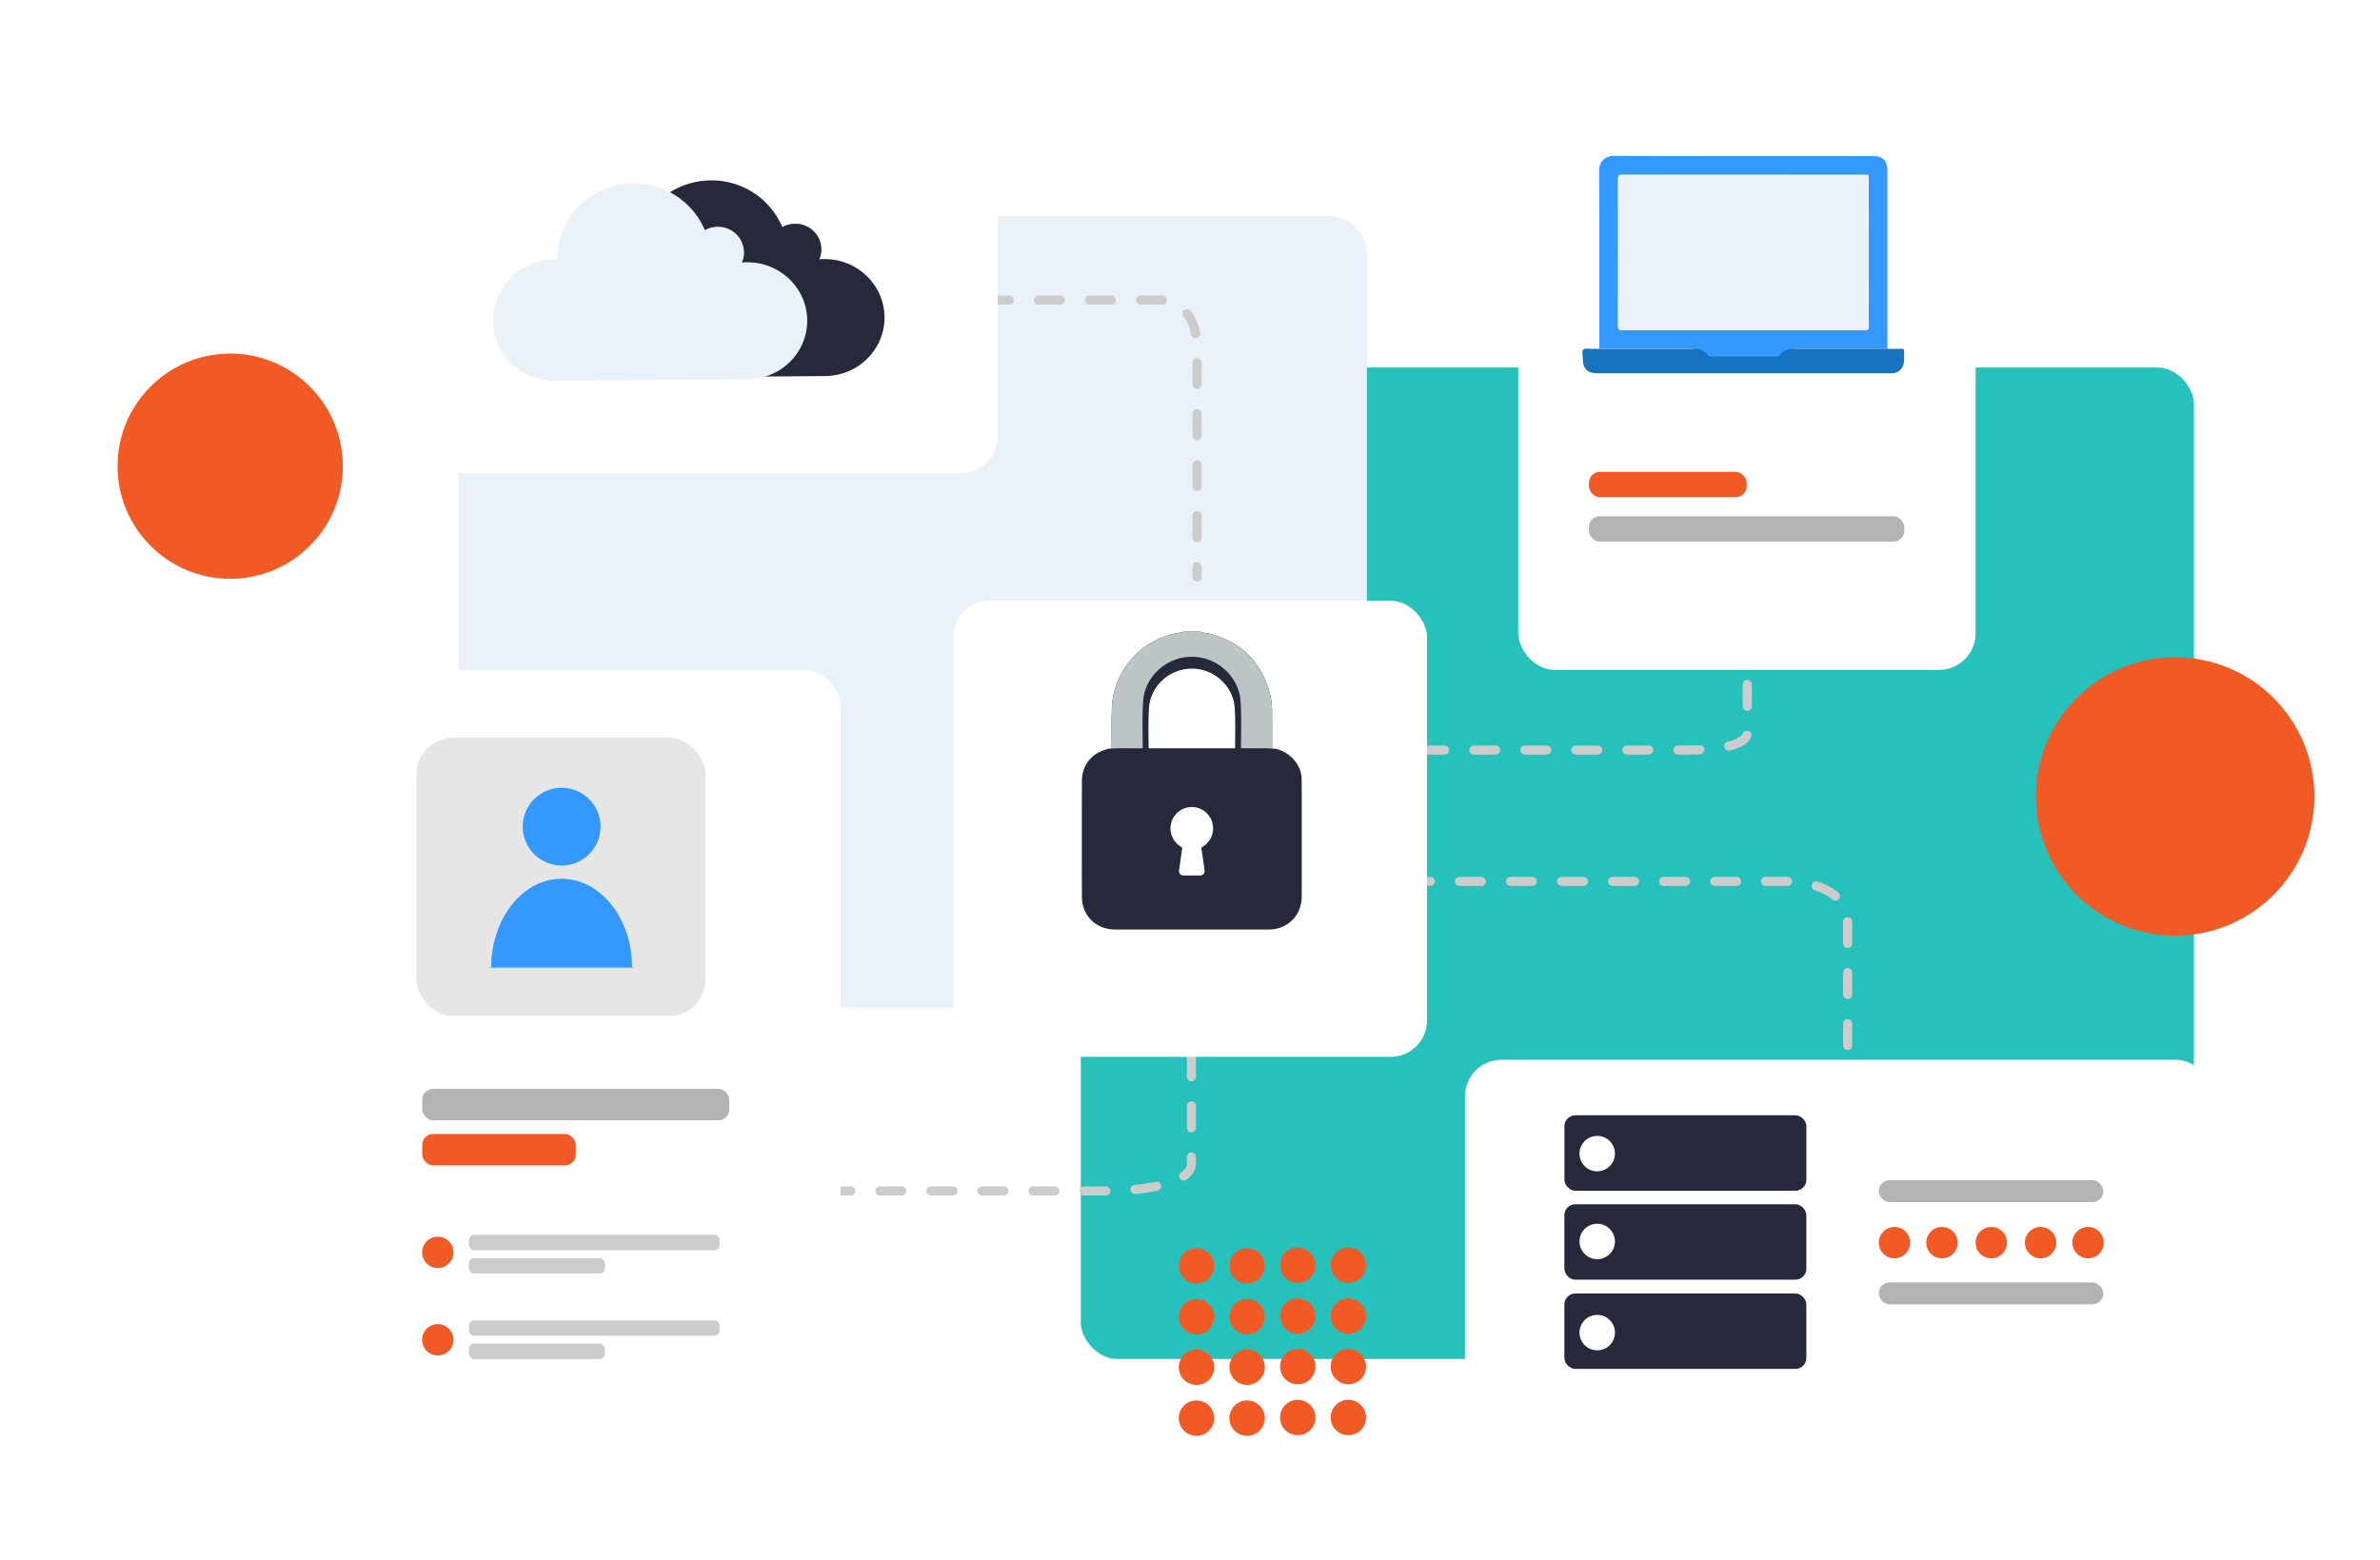 <svg xmlns="http://www.w3.org/2000/svg" xmlns:xlink="http://www.w3.org/1999/xlink" width="1305.959" height="856.19" viewBox="0 0 1305.959 856.19">
  <defs>
    <filter id="Rectangle_217" x="500.06" y="108.72" width="796.8" height="730.14" filterUnits="userSpaceOnUse">
      <feOffset dy="-8" input="SourceAlpha"/>
      <feGaussianBlur stdDeviation="31" result="blur"/>
      <feFlood flood-opacity="0.102"/>
      <feComposite operator="in" in2="blur"/>
      <feComposite in="SourceGraphic"/>
    </filter>
    <filter id="Rectangle_219" x="133.05" y="0" width="735.51" height="671.82" filterUnits="userSpaceOnUse">
      <feOffset dy="3" input="SourceAlpha"/>
      <feGaussianBlur stdDeviation="39.5" result="blur-2"/>
      <feFlood flood-opacity="0.102"/>
      <feComposite operator="in" in2="blur-2"/>
      <feComposite in="SourceGraphic"/>
    </filter>
    <filter id="Ellipse_97" x="0" y="129.55" width="252.62" height="252.62" filterUnits="userSpaceOnUse">
      <feOffset dy="12" input="SourceAlpha"/>
      <feGaussianBlur stdDeviation="21.5" result="blur-3"/>
      <feFlood flood-opacity="0.149"/>
      <feComposite operator="in" in2="blur-3"/>
      <feComposite in="SourceGraphic"/>
    </filter>
    <filter id="Ellipse_98" x="610.82" y="649.02" width="91.44" height="91.44" filterUnits="userSpaceOnUse">
      <feOffset input="SourceAlpha"/>
      <feGaussianBlur stdDeviation="12" result="blur-4"/>
      <feFlood flood-opacity="0.078"/>
      <feComposite operator="in" in2="blur-4"/>
      <feComposite in="SourceGraphic"/>
    </filter>
    <filter id="Ellipse_99" x="638.6" y="649.02" width="91.44" height="91.44" filterUnits="userSpaceOnUse">
      <feOffset input="SourceAlpha"/>
      <feGaussianBlur stdDeviation="12" result="blur-5"/>
      <feFlood flood-opacity="0.078"/>
      <feComposite operator="in" in2="blur-5"/>
      <feComposite in="SourceGraphic"/>
    </filter>
    <filter id="Ellipse_100" x="666.38" y="648.67" width="91.44" height="91.44" filterUnits="userSpaceOnUse">
      <feOffset input="SourceAlpha"/>
      <feGaussianBlur stdDeviation="12" result="blur-6"/>
      <feFlood flood-opacity="0.078"/>
      <feComposite operator="in" in2="blur-6"/>
      <feComposite in="SourceGraphic"/>
    </filter>
    <filter id="Ellipse_101" x="694.15" y="648.67" width="91.44" height="91.44" filterUnits="userSpaceOnUse">
      <feOffset input="SourceAlpha"/>
      <feGaussianBlur stdDeviation="12" result="blur-7"/>
      <feFlood flood-opacity="0.078"/>
      <feComposite operator="in" in2="blur-7"/>
      <feComposite in="SourceGraphic"/>
    </filter>
    <filter id="Ellipse_102" x="610.82" y="676.97" width="91.44" height="91.44" filterUnits="userSpaceOnUse">
      <feOffset input="SourceAlpha"/>
      <feGaussianBlur stdDeviation="12" result="blur-8"/>
      <feFlood flood-opacity="0.078"/>
      <feComposite operator="in" in2="blur-8"/>
      <feComposite in="SourceGraphic"/>
    </filter>
    <filter id="Ellipse_103" x="638.6" y="676.97" width="91.44" height="91.44" filterUnits="userSpaceOnUse">
      <feOffset input="SourceAlpha"/>
      <feGaussianBlur stdDeviation="12" result="blur-9"/>
      <feFlood flood-opacity="0.078"/>
      <feComposite operator="in" in2="blur-9"/>
      <feComposite in="SourceGraphic"/>
    </filter>
    <filter id="Ellipse_104" x="666.38" y="676.62" width="91.44" height="91.44" filterUnits="userSpaceOnUse">
      <feOffset input="SourceAlpha"/>
      <feGaussianBlur stdDeviation="12" result="blur-10"/>
      <feFlood flood-opacity="0.078"/>
      <feComposite operator="in" in2="blur-10"/>
      <feComposite in="SourceGraphic"/>
    </filter>
    <filter id="Ellipse_105" x="694.15" y="676.62" width="91.44" height="91.44" filterUnits="userSpaceOnUse">
      <feOffset input="SourceAlpha"/>
      <feGaussianBlur stdDeviation="12" result="blur-11"/>
      <feFlood flood-opacity="0.078"/>
      <feComposite operator="in" in2="blur-11"/>
      <feComposite in="SourceGraphic"/>
    </filter>
    <filter id="Ellipse_106" x="610.82" y="704.66" width="91.44" height="91.44" filterUnits="userSpaceOnUse">
      <feOffset input="SourceAlpha"/>
      <feGaussianBlur stdDeviation="12" result="blur-12"/>
      <feFlood flood-opacity="0.078"/>
      <feComposite operator="in" in2="blur-12"/>
      <feComposite in="SourceGraphic"/>
    </filter>
    <filter id="Ellipse_107" x="638.6" y="704.66" width="91.44" height="91.44" filterUnits="userSpaceOnUse">
      <feOffset input="SourceAlpha"/>
      <feGaussianBlur stdDeviation="12" result="blur-13"/>
      <feFlood flood-opacity="0.078"/>
      <feComposite operator="in" in2="blur-13"/>
      <feComposite in="SourceGraphic"/>
    </filter>
    <filter id="Ellipse_108" x="666.38" y="704.31" width="91.44" height="91.44" filterUnits="userSpaceOnUse">
      <feOffset input="SourceAlpha"/>
      <feGaussianBlur stdDeviation="12" result="blur-14"/>
      <feFlood flood-opacity="0.078"/>
      <feComposite operator="in" in2="blur-14"/>
      <feComposite in="SourceGraphic"/>
    </filter>
    <filter id="Ellipse_109" x="694.15" y="704.31" width="91.44" height="91.44" filterUnits="userSpaceOnUse">
      <feOffset input="SourceAlpha"/>
      <feGaussianBlur stdDeviation="12" result="blur-15"/>
      <feFlood flood-opacity="0.078"/>
      <feComposite operator="in" in2="blur-15"/>
      <feComposite in="SourceGraphic"/>
    </filter>
    <filter id="Ellipse_110" x="610.82" y="732.61" width="91.44" height="91.44" filterUnits="userSpaceOnUse">
      <feOffset input="SourceAlpha"/>
      <feGaussianBlur stdDeviation="12" result="blur-16"/>
      <feFlood flood-opacity="0.078"/>
      <feComposite operator="in" in2="blur-16"/>
      <feComposite in="SourceGraphic"/>
    </filter>
    <filter id="Ellipse_111" x="638.6" y="732.61" width="91.44" height="91.44" filterUnits="userSpaceOnUse">
      <feOffset input="SourceAlpha"/>
      <feGaussianBlur stdDeviation="12" result="blur-17"/>
      <feFlood flood-opacity="0.078"/>
      <feComposite operator="in" in2="blur-17"/>
      <feComposite in="SourceGraphic"/>
    </filter>
    <filter id="Ellipse_112" x="666.38" y="732.26" width="91.44" height="91.44" filterUnits="userSpaceOnUse">
      <feOffset input="SourceAlpha"/>
      <feGaussianBlur stdDeviation="12" result="blur-18"/>
      <feFlood flood-opacity="0.078"/>
      <feComposite operator="in" in2="blur-18"/>
      <feComposite in="SourceGraphic"/>
    </filter>
    <filter id="Ellipse_113" x="694.15" y="732.26" width="91.44" height="91.44" filterUnits="userSpaceOnUse">
      <feOffset input="SourceAlpha"/>
      <feGaussianBlur stdDeviation="12" result="blur-19"/>
      <feFlood flood-opacity="0.078"/>
      <feComposite operator="in" in2="blur-19"/>
      <feComposite in="SourceGraphic"/>
    </filter>
    <filter id="Ellipse_114" x="1081.14" y="324.71" width="224.82" height="224.82" filterUnits="userSpaceOnUse">
      <feOffset dx="11" dy="3" input="SourceAlpha"/>
      <feGaussianBlur stdDeviation="12" result="blur-20"/>
      <feFlood flood-opacity="0.102"/>
      <feComposite operator="in" in2="blur-20"/>
      <feComposite in="SourceGraphic"/>
    </filter>
    <filter id="Rectangle_225" x="162.27" y="17.15" width="431.72" height="289" filterUnits="userSpaceOnUse">
      <feOffset dy="6" input="SourceAlpha"/>
      <feGaussianBlur stdDeviation="15.5" result="blur-21"/>
      <feFlood flood-opacity="0.078"/>
      <feComposite operator="in" in2="blur-21"/>
      <feComposite in="SourceGraphic"/>
    </filter>
    <filter id="Rectangle_232" x="463.06" y="269.7" width="380" height="370.33" filterUnits="userSpaceOnUse">
      <feOffset dy="22" input="SourceAlpha"/>
      <feGaussianBlur stdDeviation="20" result="blur-22"/>
      <feFlood flood-opacity="0.078"/>
      <feComposite operator="in" in2="blur-22"/>
      <feComposite in="SourceGraphic"/>
    </filter>
    <filter id="Rectangle_222" x="127.2" y="321.21" width="380.52" height="534.98" filterUnits="userSpaceOnUse">
      <feOffset dy="6" input="SourceAlpha"/>
      <feGaussianBlur stdDeviation="15.5" result="blur-23"/>
      <feFlood flood-opacity="0.078"/>
      <feComposite operator="in" in2="blur-23"/>
      <feComposite in="SourceGraphic"/>
    </filter>
    <filter id="Rectangle_230" x="786.62" y="4.34" width="343.93" height="409.81" filterUnits="userSpaceOnUse">
      <feOffset dy="6" input="SourceAlpha"/>
      <feGaussianBlur stdDeviation="15.5" result="blur-24"/>
      <feFlood flood-opacity="0.078"/>
      <feComposite operator="in" in2="blur-24"/>
      <feComposite in="SourceGraphic"/>
    </filter>
    <filter id="Rectangle_227" x="757.36" y="535.15" width="503.29" height="301" filterUnits="userSpaceOnUse">
      <feOffset dy="6" input="SourceAlpha"/>
      <feGaussianBlur stdDeviation="15.5" result="blur-25"/>
      <feFlood flood-opacity="0.078"/>
      <feComposite operator="in" in2="blur-25"/>
      <feComposite in="SourceGraphic"/>
    </filter>
  </defs>
  <g id="Secure" transform="translate(13.86 -25.35)">
    <g transform="matrix(1, 0, 0, 1, -13.86, 25.35)" filter="url(#Rectangle_217)">
      <rect id="Rectangle_217-2" data-name="Rectangle 217" width="610.8" height="544.14" rx="20" transform="translate(593.06 209.72)" fill="#27c1bc"/>
    </g>
    <g transform="matrix(1, 0, 0, 1, -13.86, 25.35)" filter="url(#Rectangle_219)">
      <rect id="Rectangle_219-2" data-name="Rectangle 219" width="498.51" height="434.82" rx="20" transform="translate(251.55 115.5)" fill="#eaf1f8"/>
    </g>
    <g transform="matrix(1, 0, 0, 1, -13.86, 25.35)" filter="url(#Ellipse_97)">
      <circle id="Ellipse_97-2" data-name="Ellipse 97" cx="61.81" cy="61.81" r="61.81" transform="translate(64.5 182.05)" fill="#f15a24"/>
    </g>
    <path id="Path_72" data-name="Path 72" d="M949.89,656.34V743s4.93,16-50.91,16H667.42" transform="translate(-310 -80)" fill="none" stroke="#ccc" stroke-linecap="round" stroke-miterlimit="10" stroke-width="5" stroke-dasharray="12 16"/>
    <path id="Path_73" data-name="Path 73" d="M809.9,270.06H930.62S953,267.41,953,297.45V422" transform="translate(-310 -80)" fill="none" stroke="#ccc" stroke-linecap="round" stroke-miterlimit="10" stroke-width="5" stroke-dasharray="12 16"/>
    <g id="circles">
      <g transform="matrix(1, 0, 0, 1, -13.86, 25.35)" filter="url(#Ellipse_98)">
        <circle id="Ellipse_98-2" data-name="Ellipse 98" cx="9.72" cy="9.72" r="9.72" transform="translate(646.82 685.02)" fill="#f15a24"/>
      </g>
      <g transform="matrix(1, 0, 0, 1, -13.86, 25.35)" filter="url(#Ellipse_99)">
        <circle id="Ellipse_99-2" data-name="Ellipse 99" cx="9.72" cy="9.72" r="9.72" transform="translate(674.6 685.02)" fill="#f15a24"/>
      </g>
      <g transform="matrix(1, 0, 0, 1, -13.86, 25.35)" filter="url(#Ellipse_100)">
        <circle id="Ellipse_100-2" data-name="Ellipse 100" cx="9.72" cy="9.72" r="9.72" transform="translate(702.38 684.67)" fill="#f15a24"/>
      </g>
      <g transform="matrix(1, 0, 0, 1, -13.86, 25.35)" filter="url(#Ellipse_101)">
        <circle id="Ellipse_101-2" data-name="Ellipse 101" cx="9.72" cy="9.72" r="9.72" transform="translate(730.15 684.67)" fill="#f15a24"/>
      </g>
      <g transform="matrix(1, 0, 0, 1, -13.86, 25.35)" filter="url(#Ellipse_102)">
        <circle id="Ellipse_102-2" data-name="Ellipse 102" cx="9.72" cy="9.72" r="9.72" transform="translate(646.82 712.97)" fill="#f15a24"/>
      </g>
      <g transform="matrix(1, 0, 0, 1, -13.86, 25.35)" filter="url(#Ellipse_103)">
        <circle id="Ellipse_103-2" data-name="Ellipse 103" cx="9.72" cy="9.72" r="9.72" transform="translate(674.6 712.97)" fill="#f15a24"/>
      </g>
      <g transform="matrix(1, 0, 0, 1, -13.86, 25.35)" filter="url(#Ellipse_104)">
        <circle id="Ellipse_104-2" data-name="Ellipse 104" cx="9.72" cy="9.72" r="9.72" transform="translate(702.38 712.62)" fill="#f15a24"/>
      </g>
      <g transform="matrix(1, 0, 0, 1, -13.86, 25.35)" filter="url(#Ellipse_105)">
        <circle id="Ellipse_105-2" data-name="Ellipse 105" cx="9.72" cy="9.72" r="9.72" transform="translate(730.15 712.62)" fill="#f15a24"/>
      </g>
      <g transform="matrix(1, 0, 0, 1, -13.86, 25.35)" filter="url(#Ellipse_106)">
        <circle id="Ellipse_106-2" data-name="Ellipse 106" cx="9.72" cy="9.72" r="9.72" transform="translate(646.82 740.66)" fill="#f15a24"/>
      </g>
      <g transform="matrix(1, 0, 0, 1, -13.86, 25.35)" filter="url(#Ellipse_107)">
        <circle id="Ellipse_107-2" data-name="Ellipse 107" cx="9.72" cy="9.72" r="9.72" transform="translate(674.6 740.66)" fill="#f15a24"/>
      </g>
      <g transform="matrix(1, 0, 0, 1, -13.86, 25.35)" filter="url(#Ellipse_108)">
        <circle id="Ellipse_108-2" data-name="Ellipse 108" cx="9.72" cy="9.72" r="9.72" transform="translate(702.38 740.31)" fill="#f15a24"/>
      </g>
      <g transform="matrix(1, 0, 0, 1, -13.86, 25.35)" filter="url(#Ellipse_109)">
        <circle id="Ellipse_109-2" data-name="Ellipse 109" cx="9.72" cy="9.72" r="9.72" transform="translate(730.15 740.31)" fill="#f15a24"/>
      </g>
      <g transform="matrix(1, 0, 0, 1, -13.86, 25.35)" filter="url(#Ellipse_110)">
        <circle id="Ellipse_110-2" data-name="Ellipse 110" cx="9.72" cy="9.72" r="9.72" transform="translate(646.82 768.61)" fill="#f15a24"/>
      </g>
      <g transform="matrix(1, 0, 0, 1, -13.86, 25.35)" filter="url(#Ellipse_111)">
        <circle id="Ellipse_111-2" data-name="Ellipse 111" cx="9.72" cy="9.72" r="9.72" transform="translate(674.6 768.61)" fill="#f15a24"/>
      </g>
      <g transform="matrix(1, 0, 0, 1, -13.86, 25.35)" filter="url(#Ellipse_112)">
        <circle id="Ellipse_112-2" data-name="Ellipse 112" cx="9.72" cy="9.72" r="9.72" transform="translate(702.38 768.26)" fill="#f15a24"/>
      </g>
      <g transform="matrix(1, 0, 0, 1, -13.86, 25.35)" filter="url(#Ellipse_113)">
        <circle id="Ellipse_113-2" data-name="Ellipse 113" cx="9.72" cy="9.72" r="9.72" transform="translate(730.15 768.26)" fill="#f15a24"/>
      </g>
    </g>
    <path id="Path_74" data-name="Path 74" d="M1069,589.09h203.31s37.69-2.23,37.69,23.07v104.9" transform="translate(-310 -80)" fill="none" stroke="#ccc" stroke-linecap="round" stroke-miterlimit="10" stroke-width="5" stroke-dasharray="12 16"/>
    <path id="Path_75" data-name="Path 75" d="M1254.93,453v54s3.22,10-33.35,10H1069.9" transform="translate(-310 -80)" fill="none" stroke="#ccc" stroke-linecap="round" stroke-miterlimit="10" stroke-width="5" stroke-dasharray="12 16"/>
    <g transform="matrix(1, 0, 0, 1, -13.86, 25.35)" filter="url(#Ellipse_114)">
      <circle id="Ellipse_114-2" data-name="Ellipse 114" cx="76.41" cy="76.41" r="76.41" transform="translate(1106.14 357.71)" fill="#f15a24"/>
    </g>
    <g id="clouds">
      <g transform="matrix(1, 0, 0, 1, -13.86, 25.35)" filter="url(#Rectangle_225)">
        <rect id="Rectangle_225-2" data-name="Rectangle 225" width="338.72" height="196" rx="20" transform="translate(208.77 57.65)" fill="#fff"/>
      </g>
      <path id="Path_76" data-name="Path 76" d="M748.66,311.74c18.13,0,32.83-14.37,32.83-32.09s-14.7-32.1-32.83-32.1a20.468,20.468,0,0,0-2.95.14,13.811,13.811,0,0,0,1.17-5.56,14.21,14.21,0,0,0-14.37-14,14.48,14.48,0,0,0-7.1,1.84,42,42,0,0,0-38.93-25.61c-23.21,0-42,18.39-42,41.08v.68h-1.36c-18.78,0-34,14.89-34,33.25s15.23,33.4,34,33.25Zm-32.38-37.4" transform="translate(-310 -80)" fill="#252939"/>
      <path id="Path_77" data-name="Path 77" d="M706.23,313.49c18.14,0,32.84-14.37,32.84-32.1s-14.7-32.09-32.84-32.09a23.165,23.165,0,0,0-3,.13,13.74,13.74,0,0,0,1.17-5.56,14.21,14.21,0,0,0-14.37-14.05,14.55,14.55,0,0,0-7.1,1.85A42,42,0,0,0,644,206.06c-23.2,0-42,18.39-42,41.07v.69h-1.35c-18.79,0-34,14.89-34,33.26s15.23,33.39,34,33.25Zm-32.37-37.4" transform="translate(-310 -80)" fill="#ebf1f8"/>
    </g>
    <g id="lock">
      <g transform="matrix(1, 0, 0, 1, -13.86, 25.35)" filter="url(#Rectangle_232)">
        <rect id="Rectangle_232-2" data-name="Rectangle 232" width="260" height="250.33" rx="20" transform="translate(523.06 307.7)" fill="#fff"/>
      </g>
      <path id="Path_78" data-name="Path 78" d="M994.16,519.64v.3c-2.73-.25-5.45-.29-8.18-.28-4.05,0-8.09,0-12.13-.06-.09-8.56.35-17.14-.19-25.69-.77-12-11.23-21.54-23.45-21.59s-22.83,9.5-23.6,21.59c-.55,8.55-.11,17.13-.2,25.69-6.76.27-13.54-.24-20.3.34v-.3c.06-8.67-.23-17.34.17-26a42.3,42.3,0,0,1,9.9-25.52,43.45,43.45,0,0,1,25.89-15.35c1.21-.24,2.49-.12,3.62-.76h8.88c2,.81,4.09.73,6.1,1.3q25.41,7.18,32.27,32.66a41.769,41.769,0,0,1,1.21,10.51C994.21,504.19,994.16,511.92,994.16,519.64Z" transform="translate(-310 -80)" fill="#252939"/>
      <path id="Path_79" data-name="Path 79" d="M994.16,519.64h-3.27c-4.6,0-9.19,0-13.79-.06-.1-9.74.4-19.49-.22-29.21-.87-13.68-12.77-24.5-26.65-24.56s-26,10.81-26.84,24.56c-.62,9.72-.12,19.47-.22,29.21-5.69.22-11.37,0-17.06.08.06-8.67-.23-17.34.17-26a42.3,42.3,0,0,1,9.9-25.52,43.45,43.45,0,0,1,25.89-15.35c1.21-.24,2.49-.12,3.62-.76h8.88c2,.81,4.09.73,6.1,1.3q25.41,7.18,32.27,32.66a41.768,41.768,0,0,1,1.21,10.51C994.21,504.19,994.16,511.92,994.16,519.64Z" transform="translate(-310 -80)" fill="#bdc4c6"/>
      <path id="Path_80" data-name="Path 80" d="M975,516c4.24,0,8.48.08,12.71.06a84.626,84.626,0,0,1,8.58.29,19.08,19.08,0,0,1,10.52,6.82,15.83,15.83,0,0,1,3.55,9.48c.12,7,.07,14.08.07,21.12v43.42c0,8.85-5.34,15.76-13.61,17.8a19.224,19.224,0,0,1-4.61.51H908c-10.43,0-18.16-7.56-18.19-18q-.12-31.77,0-63.54c0-8.54,5.26-15.12,13.52-17.36a3.56,3.56,0,0,0,.6-.27c7.09-.6,14.19-.07,21.29-.35.72,0,1.44.07,2.16.07H972.3C973.23,516.08,974.12,516,975,516Z" transform="translate(-310 -80)" fill="#252939"/>
      <path id="Path_81" data-name="Path 81" d="M950,585.84h-4.28a2.45,2.45,0,0,1-2.6-3c.54-3.76,1.08-7.53,1.66-11.28a1.33,1.33,0,0,0-.74-1.58,11.693,11.693,0,1,1,12.23-.06,1.42,1.42,0,0,0-.8,1.74c.59,3.72,1.11,7.44,1.62,11.17a2.43,2.43,0,0,1-2.59,3C953,585.87,951.53,585.84,950,585.84Z" transform="translate(-310 -80)" fill="#fff"/>
    </g>
    <g id="profile">
      <g transform="matrix(1, 0, 0, 1, -13.86, 25.35)" filter="url(#Rectangle_222)">
        <rect id="Rectangle_222-2" data-name="Rectangle 222" width="287.52" height="441.98" rx="20" transform="translate(173.7 361.71)" fill="#fff"/>
      </g>
      <circle id="Ellipse_118" data-name="Ellipse 118" cx="8.61" cy="8.61" r="8.61" transform="translate(217.76 704.09)" fill="#f15a24"/>
      <circle id="Ellipse_119" data-name="Ellipse 119" cx="8.61" cy="8.61" r="8.61" transform="translate(217.76 752.07)" fill="#f15a24"/>
      <rect id="Rectangle_238" data-name="Rectangle 238" width="168.48" height="17.29" rx="6" transform="translate(217.84 622.93)" fill="#b3b3b3"/>
      <rect id="Rectangle_239" data-name="Rectangle 239" width="137.56" height="8.53" rx="3" transform="translate(243.43 703.03)" fill="#ccc"/>
      <rect id="Rectangle_240" data-name="Rectangle 240" width="74.64" height="8.53" rx="3" transform="translate(243.43 715.82)" fill="#ccc"/>
      <rect id="Rectangle_241" data-name="Rectangle 241" width="137.56" height="8.53" rx="3" transform="translate(243.43 749.95)" fill="#ccc"/>
      <rect id="Rectangle_242" data-name="Rectangle 242" width="74.64" height="8.53" rx="3" transform="translate(243.43 762.74)" fill="#ccc"/>
      <rect id="Rectangle_243" data-name="Rectangle 243" width="84.24" height="17.29" rx="6" transform="translate(217.84 647.71)" fill="#f15a24"/>
      <rect id="Rectangle_244" data-name="Rectangle 244" width="158.63" height="152.73" rx="20" transform="translate(214.65 430.27)" fill="#e6e6e6"/>
      <path id="Path_82" data-name="Path 82" d="M564.67,636.39c0-27.48,17.75-49.76,39.65-49.76S644,608.91,644,636.39" transform="translate(-310 -80)" fill="#3399fe" stroke="#e6e6e6" stroke-miterlimit="10" stroke-width="2"/>
      <circle id="Ellipse_120" data-name="Ellipse 120" cx="21.35" cy="21.35" r="21.35" transform="translate(272.97 457.69)" fill="#3399fe"/>
    </g>
    <g id="laptop">
      <g transform="matrix(1, 0, 0, 1, -13.86, 25.35)" filter="url(#Rectangle_230)">
        <rect id="Rectangle_230-2" data-name="Rectangle 230" width="250.93" height="316.81" rx="20" transform="translate(833.12 44.84)" fill="#fff"/>
      </g>
      <rect id="Rectangle_233" data-name="Rectangle 233" width="173.03" height="13.94" rx="6" transform="translate(858.04 308.68)" fill="#b3b3b3"/>
      <rect id="Rectangle_234" data-name="Rectangle 234" width="86.52" height="13.94" rx="6" transform="translate(858.04 284.3)" fill="#f15a24"/>
      <path id="Path_83" data-name="Path 83" d="M1173.7,296.77v-2.29c0-31.8.07-63.61-.08-95.42,0-5,3.28-8.16,8-8.14q71.08.18,142.18.07c5.55,0,8,2.45,8,8.07v95.23c0,.83,0,1.66.05,2.48h-49.1a13.78,13.78,0,0,0-10.44,4.48,1.859,1.859,0,0,1-1.37.58h-35.92a1,1,0,0,1-.74-.39,14.9,14.9,0,0,0-11.26-4.71ZM1253,201.3h-66.62c-1.78,0-2.37.38-2.37,2.27q.09,40.38,0,80.75c0,1.68.34,2.26,2.17,2.26q66.61-.07,133.24,0c1.83,0,2.17-.58,2.17-2.26q-.07-40.27,0-80.55c0-2.42,0-2.43-2.52-2.43Z" transform="translate(-310 -80)" fill="#3399fe"/>
      <path id="Path_84" data-name="Path 84" d="M1272.64,300.34a9.23,9.23,0,0,1,7.58-3.54h51.7c2.55,0,5.09.06,7.64,0,1,0,1.52.27,1.44,1.39-.16,2.22.24,4.45-.26,6.66a6.65,6.65,0,0,1-6.5,5.39H1173.09c-6,0-8.47-2.44-8.44-8.42,0-1.58-.68-3.61.29-4.61s3.13-.29,4.76-.38c1.33-.07,2.67,0,4,0h52.56a9.38,9.38,0,0,1,7,3.44,2.43,2.43,0,0,0,2,.77h33.69C1271.14,301,1272.17,301,1272.64,300.34Z" transform="translate(-310 -80)" fill="#1673bf"/>
      <path id="Path_85" data-name="Path 85" d="M1253,201.3h66c2.51,0,2.52,0,2.52,2.42v80.56c0,1.67-.34,2.26-2.17,2.26q-66.62-.07-133.24,0c-1.83,0-2.17-.59-2.17-2.26q.07-40.38,0-80.75c0-1.9.59-2.27,2.37-2.27Q1219.69,201.35,1253,201.3Z" transform="translate(-310 -80)" fill="#ebf1f8"/>
    </g>
    <g id="database">
      <g transform="matrix(1, 0, 0, 1, -13.86, 25.35)" filter="url(#Rectangle_227)">
        <rect id="Rectangle_227-2" data-name="Rectangle 227" width="410.29" height="208" rx="20" transform="translate(803.86 575.65)" fill="#fff"/>
      </g>
      <rect id="Rectangle_235" data-name="Rectangle 235" width="132.77" height="41.4" rx="6" transform="translate(844.58 637.46)" fill="#252939"/>
      <rect id="Rectangle_236" data-name="Rectangle 236" width="132.77" height="41.4" rx="6" transform="translate(844.55 686.29)" fill="#252939"/>
      <rect id="Rectangle_237" data-name="Rectangle 237" width="132.77" height="41.4" rx="6" transform="translate(844.55 735.26)" fill="#252939"/>
      <circle id="Ellipse_115" data-name="Ellipse 115" cx="9.73" cy="9.73" r="9.73" transform="translate(852.84 648.77)" fill="#fff"/>
      <circle id="Ellipse_116" data-name="Ellipse 116" cx="9.73" cy="9.73" r="9.73" transform="translate(852.84 696.98)" fill="#fff"/>
      <circle id="Ellipse_117" data-name="Ellipse 117" cx="9.73" cy="9.73" r="9.73" transform="translate(852.84 747.01)" fill="#fff"/>
      <rect id="Rectangle_245" data-name="Rectangle 245" width="123.25" height="12.02" rx="6" transform="translate(1017.05 673.1)" fill="#b3b3b3"/>
      <rect id="Rectangle_246" data-name="Rectangle 246" width="123.25" height="12.02" rx="6" transform="translate(1017.05 729.21)" fill="#b3b3b3"/>
      <circle id="Ellipse_121" data-name="Ellipse 121" cx="8.62" cy="8.62" r="8.62" transform="translate(1017.07 698.73)" fill="#f15a24"/>
      <circle id="Ellipse_122" data-name="Ellipse 122" cx="8.62" cy="8.62" r="8.62" transform="translate(1043.13 698.73)" fill="#f15a24"/>
      <circle id="Ellipse_123" data-name="Ellipse 123" cx="8.62" cy="8.62" r="8.62" transform="translate(1070.18 698.73)" fill="#f15a24"/>
      <circle id="Ellipse_124" data-name="Ellipse 124" cx="8.62" cy="8.62" r="8.62" transform="translate(1097.24 698.73)" fill="#f15a24"/>
      <circle id="Ellipse_125" data-name="Ellipse 125" cx="8.62" cy="8.62" r="8.62" transform="translate(1123.29 698.73)" fill="#f15a24"/>
    </g>
  </g>
</svg>
